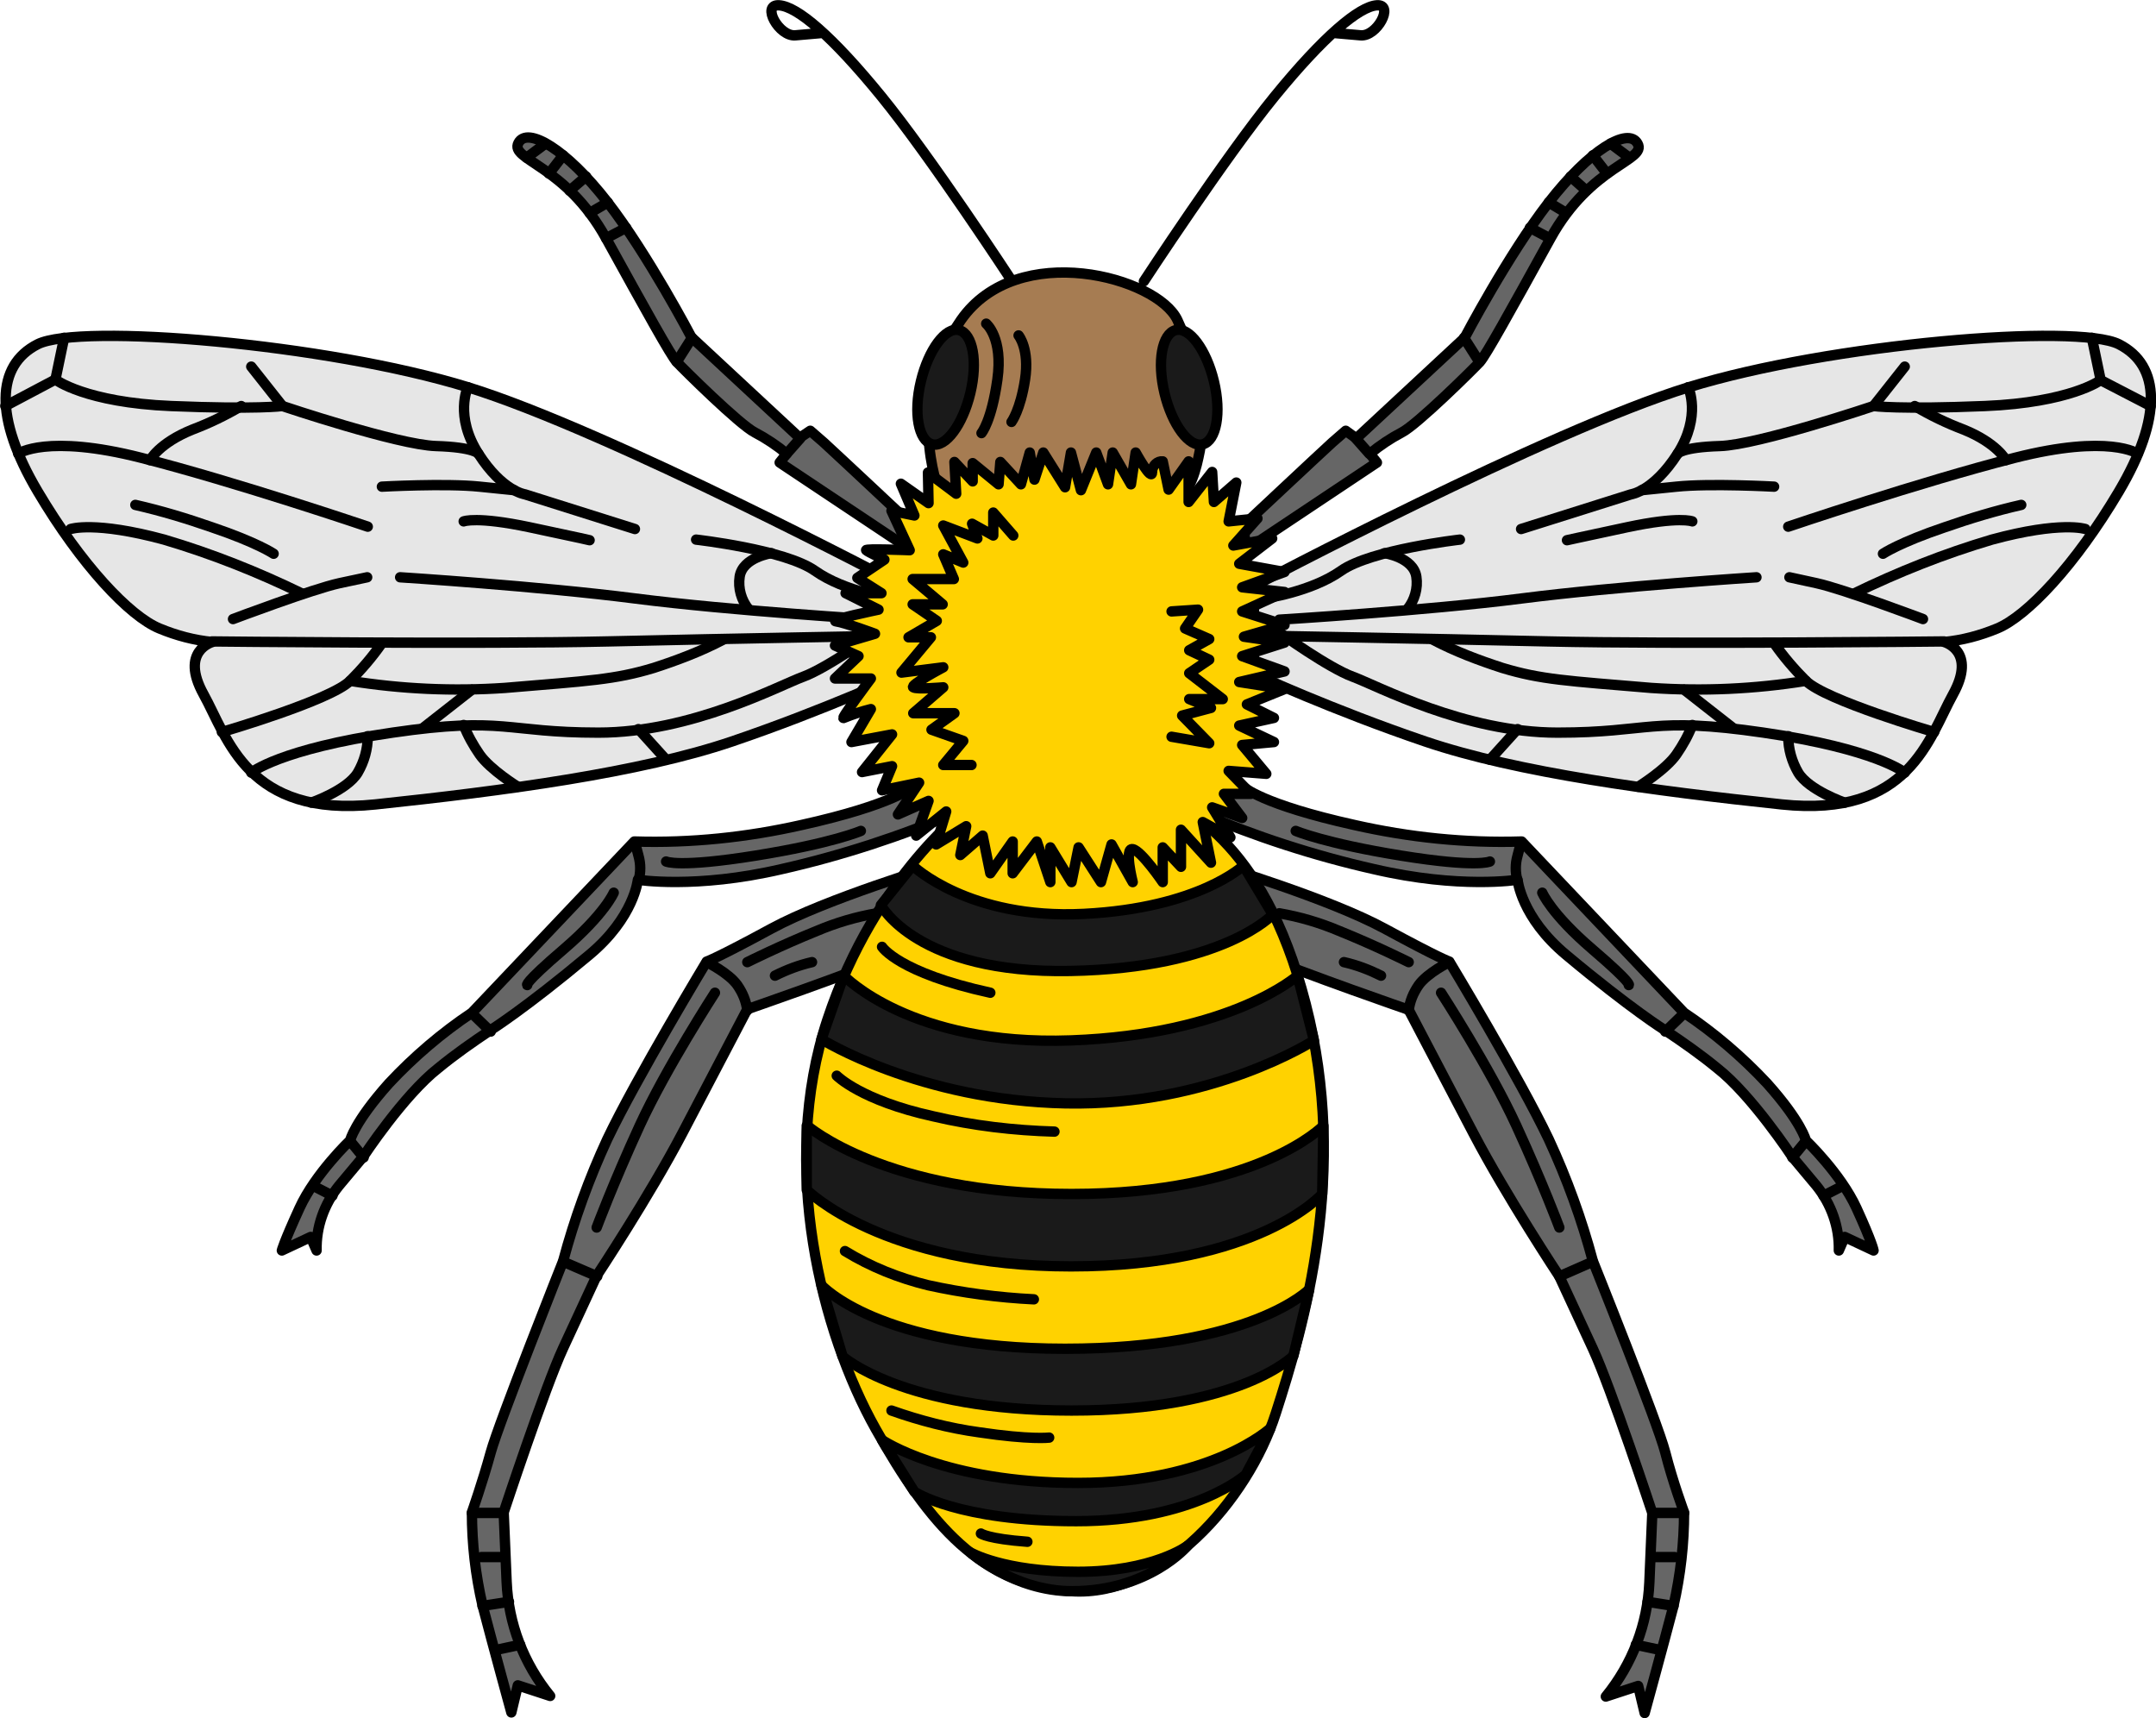 <?xml version="1.0" encoding="utf-8"?>
<!-- Generator: Adobe Illustrator 23.0.2, SVG Export Plug-In . SVG Version: 6.00 Build 0)  -->
<svg version="1.1" id="Réteg_1" xmlns="http://www.w3.org/2000/svg" xmlns:xlink="http://www.w3.org/1999/xlink" x="0px" y="0px"
	 viewBox="0 0 366.4 292" style="enable-background:new 0 0 366.4 292;" xml:space="preserve">
<title>cimerkep_20</title>
<g>
	<g>
		<path style="fill:#666666;" d="M155.1,89.3c0,0-12.8-12-15.1-14.1l-2.3-2l-1.8,1.2l-18.4-17.1c0,0-7.4-14.1-14.3-23
			s-13.6-12.9-15.1-10S96.1,28,103,40.5s11,19.9,12,21s10.7,10.7,13.3,12c1.9,1,3.7,2.2,5.4,3.6l-1.2,1.5l22.2,14.8L155.1,89.3z"/>
		<path style="fill:none;stroke:#000000;stroke-width:1.76;stroke-linecap:round;stroke-linejoin:round;" d="M155.1,89.3
			c0,0-12.8-12-15.1-14.1l-2.3-2l-1.8,1.2l-18.4-17.1c0,0-7.4-14.1-14.3-23s-13.6-12.9-15.1-10S96.1,28,103,40.5s11,19.9,12,21
			s10.7,10.7,13.3,12c1.9,1,3.7,2.2,5.4,3.6l-1.2,1.5l22.2,14.8L155.1,89.3z"/>
		<path style="fill:#E6E6E6;" d="M153.4,99.6c0,0-49.9-26.4-73.9-33.8s-66-10.9-73.1-7.3s-7.4,12.5,0,25s15.6,21.2,20.7,23.3
			c2.9,1.2,5.9,2,9,2.3c0,0-5.6,1.5-1.5,8.9s7.4,21,29.2,18.7s45-5.4,60.6-10.7s29.1-11.5,29.1-11.5L153.4,99.6z"/>
		<path style="fill:none;stroke:#000000;stroke-width:1.76;stroke-linecap:round;stroke-linejoin:round;" d="M153.4,99.6
			c0,0-49.9-26.4-73.9-33.8s-66-10.9-73.1-7.3s-7.4,12.5,0,25s15.6,21.2,20.7,23.3c2.9,1.2,5.9,2,9,2.3c0,0-5.6,1.5-1.5,8.9
			s7.4,21,29.2,18.7s45-5.4,60.6-10.7s29.1-11.5,29.1-11.5L153.4,99.6z"/>
		<path style="fill:none;stroke:#000000;stroke-width:1.76;stroke-linecap:round;stroke-linejoin:round;" d="M36,109
			c0,0,45.8,0.5,67.3,0s50.1-1,50.1-1"/>
		<path style="fill:none;stroke:#000000;stroke-width:1.76;stroke-linecap:round;stroke-linejoin:round;" d="M79.5,65.8
			c0,0-2.3,4.9,1.8,11.3s7.9,6.9,7.9,6.9l18.7,5.9"/>
		<path style="fill:none;stroke:#000000;stroke-width:1.76;stroke-linecap:round;stroke-linejoin:round;" d="M64.9,82.7
			c0,0,10.8-0.6,16.6,0l5.9,0.6"/>
		<path style="fill:none;stroke:#000000;stroke-width:1.76;stroke-linecap:round;stroke-linejoin:round;" d="M118.3,91.7
			c0,0,15.1,1.7,20.2,5.3s13,4.7,13,4.7"/>
		<path style="fill:none;stroke:#000000;stroke-width:1.76;stroke-linecap:round;stroke-linejoin:round;" d="M68,98.1
			c0,0,23.5,1.5,39.9,3.6s41.1,3.6,41.1,3.6"/>
		<path style="fill:none;stroke:#000000;stroke-width:1.76;stroke-linecap:round;stroke-linejoin:round;" d="M37.7,124.4
			c0,0,18.5-5.4,21.8-8.7c2-2,3.8-4.1,5.4-6.4"/>
		<path style="fill:none;stroke:#000000;stroke-width:1.76;stroke-linecap:round;stroke-linejoin:round;" d="M42.7,131.3
			c0,0,4.8-4,24-6.8s19.2,0,35,0s30.7-8,34.8-9.5s12.3-7.4,12.3-7.4"/>
		<path style="fill:none;stroke:#000000;stroke-width:1.76;stroke-linecap:round;stroke-linejoin:round;" d="M59.5,115.7
			c8.7,1.4,17.5,1.8,26.3,1.2c14.3-1.2,18.7-1.4,25.3-3.4c4-1.3,8-2.8,11.8-4.8"/>
		
			<line style="fill:none;stroke:#000000;stroke-width:1.76;stroke-linecap:round;stroke-linejoin:round;" x1="71.9" y1="123.7" x2="80.2" y2="117.2"/>
		<path style="fill:none;stroke:#000000;stroke-width:1.76;stroke-linecap:round;stroke-linejoin:round;" d="M52.9,136.4
			c0,0,6.1-2.1,7.9-5.1c1.1-1.9,1.7-4,1.7-6.2"/>
		<path style="fill:none;stroke:#000000;stroke-width:1.76;stroke-linecap:round;stroke-linejoin:round;" d="M78.8,123.2
			c0.7,1.8,1.6,3.4,2.7,5c1.8,2.6,6.5,5.5,6.5,5.5"/>
		
			<line style="fill:none;stroke:#000000;stroke-width:1.76;stroke-linecap:round;stroke-linejoin:round;" x1="108.5" y1="123.9" x2="113.2" y2="129.1"/>
		<path style="fill:none;stroke:#000000;stroke-width:1.76;stroke-linecap:round;stroke-linejoin:round;" d="M12,89.9
			c0,0,4.1-1.4,15.9,1.8c8.1,2.4,15.9,5.5,23.5,9.2"/>
		<path style="fill:none;stroke:#000000;stroke-width:1.76;stroke-linecap:round;stroke-linejoin:round;" d="M3.1,77.1
			c0,0,4.8-3.4,20.9,0.7s38.5,11.7,38.5,11.7"/>
		<path style="fill:none;stroke:#000000;stroke-width:1.76;stroke-linecap:round;stroke-linejoin:round;" d="M0.9,69l8.5-4.5
			c0,0,5.1,3.9,19.7,4.5S48,69,48,69s19.6,6.6,26.1,6.8s7.2,1.3,7.2,1.3"/>
		
			<line style="fill:none;stroke:#000000;stroke-width:1.76;stroke-linecap:round;stroke-linejoin:round;" x1="42.7" y1="62.3" x2="48" y2="69"/>
		<path style="fill:none;stroke:#000000;stroke-width:1.76;stroke-linecap:round;stroke-linejoin:round;" d="M25.5,78.2
			c0,0,1.5-2.9,7.2-5.2c2.9-1.1,5.6-2.4,8.3-4"/>
		<path style="fill:none;stroke:#000000;stroke-width:1.76;stroke-linecap:round;stroke-linejoin:round;" d="M39.6,105.2
			c0,0,13.5-5.1,18.1-6.1l4.7-1"/>
		<path style="fill:none;stroke:#000000;stroke-width:1.76;stroke-linecap:round;stroke-linejoin:round;" d="M131.1,94
			c0,0-4.9,0.7-5.4,4c-0.3,2,0.3,4,1.5,5.5"/>
		
			<line style="fill:none;stroke:#000000;stroke-width:1.76;stroke-linecap:round;stroke-linejoin:round;" x1="9.4" y1="64.6" x2="10.9" y2="57.4"/>
		<path style="fill:none;stroke:#000000;stroke-width:1.76;stroke-linecap:round;stroke-linejoin:round;" d="M78.8,88.6
			c0,0,2.2-0.9,11.2,1s10.2,2.2,10.2,2.2"/>
		<path style="fill:none;stroke:#000000;stroke-width:1.76;stroke-linecap:round;stroke-linejoin:round;" d="M23,85.8
			c4.4,1,8.7,2.3,13,3.8c7.7,2.6,10.5,4.5,10.5,4.5"/>
		<path style="fill:#666666;" d="M155.1,133.7c0,0-3.1,3-18.9,6.5c-9.3,2.1-18.8,3.1-28.4,2.8l-27.6,29.1c-5.1,3.4-9.9,7.5-14.1,12
			c-5.9,6.6-6.6,9.7-6.6,9.7s-5.9,5.6-8.6,11.5s-3,7.2-3,7.2l4.9-2.3l1,2.3c-0.1-4,1.3-7.9,3.8-11l4.1-4.9c0,0,6.9-10.5,12.8-15.1
			c2.8-2.3,5.8-4.4,8.8-6.4c0,0,5.8-3.6,16.8-12.8c7.7-6.4,8.3-12.8,8.3-12.8s9.8,1.6,24.4-1.8c10.2-2.3,20.3-5.6,29.9-9.7
			L155.1,133.7z"/>
		<path style="fill:none;stroke:#000000;stroke-width:1.76;stroke-linecap:round;stroke-linejoin:round;" d="M155.1,133.7
			c0,0-3.1,3-18.9,6.5c-9.3,2.1-18.8,3.1-28.4,2.8l-27.6,29.1c-5.1,3.4-9.9,7.5-14.1,12c-5.9,6.6-6.6,9.7-6.6,9.7s-5.9,5.6-8.6,11.5
			s-3,7.2-3,7.2l4.9-2.3l1,2.3c-0.1-4,1.3-7.9,3.8-11l4.1-4.9c0,0,6.9-10.5,12.8-15.1c2.8-2.3,5.8-4.4,8.8-6.4
			c0,0,5.8-3.6,16.8-12.8c7.7-6.4,8.3-12.8,8.3-12.8s9.8,1.6,24.4-1.8c10.2-2.3,20.3-5.6,29.9-9.7L155.1,133.7z"/>
		<path style="fill:#666666;" d="M159.2,147.1c0,0-18.7,5.6-28.1,10.7s-11,5.6-11,5.6s-12,19.9-16.9,30.2
			c-3.1,6.7-5.6,13.6-7.5,20.7c0,0-10.9,27.4-12.3,32.5s-3.2,10.2-3.2,10.2c0,5.3,0.6,10.6,1.8,15.8c1.8,6.9,4.9,18.2,4.9,18.2
			l1.1-4.6l5.5,1.8c-4.5-5.5-7.1-12.3-7.4-19.4l-0.5-11.8c0,0,7-21.2,10.1-27.9s5.7-12.3,5.7-12.3s9-13.6,14.6-24.3l11-21
			c0,0,17.1-5.9,26.3-9.7s9.5-4.9,9.5-4.9L159.2,147.1z"/>
		<path style="fill:none;stroke:#000000;stroke-width:1.76;stroke-linecap:round;stroke-linejoin:round;" d="M159.2,147.1
			c0,0-18.7,5.6-28.1,10.7s-11,5.6-11,5.6s-12,19.9-16.9,30.2c-3.1,6.7-5.6,13.6-7.5,20.7c0,0-10.9,27.4-12.3,32.5
			s-3.2,10.2-3.2,10.2c0,5.3,0.6,10.6,1.8,15.8c1.8,6.9,4.9,18.2,4.9,18.2l1.1-4.6l5.5,1.8c-4.5-5.5-7.1-12.3-7.4-19.4l-0.5-11.8
			c0,0,7-21.2,10.1-27.9s5.7-12.3,5.7-12.3s9-13.6,14.6-24.3l11-21c0,0,17.1-5.9,26.3-9.7s9.5-4.9,9.5-4.9L159.2,147.1z"/>
		<path style="fill:none;stroke:#000000;stroke-width:1.76;stroke-linecap:round;stroke-linejoin:round;" d="M172,47.8
			c0,0-13.8-21.1-22.2-31.4S135.5,1.1,132.4,0.9s0,5.4,2.8,5.1l4.6-0.4"/>
		
			<line style="fill:none;stroke:#000000;stroke-width:1.76;stroke-linecap:round;stroke-linejoin:round;" x1="133.7" y1="77.1" x2="136" y2="74.5"/>
		
			<line style="fill:none;stroke:#000000;stroke-width:1.76;stroke-linecap:round;stroke-linejoin:round;" x1="103" y1="40.5" x2="106.4" y2="38.7"/>
		
			<line style="fill:none;stroke:#000000;stroke-width:1.76;stroke-linecap:round;stroke-linejoin:round;" x1="100.2" y1="36.2" x2="103.3" y2="34.4"/>
		
			<line style="fill:none;stroke:#000000;stroke-width:1.76;stroke-linecap:round;stroke-linejoin:round;" x1="96.8" y1="32.4" x2="99.6" y2="30"/>
		
			<line style="fill:none;stroke:#000000;stroke-width:1.76;stroke-linecap:round;stroke-linejoin:round;" x1="93.3" y1="29.5" x2="95.7" y2="26.4"/>
		
			<line style="fill:none;stroke:#000000;stroke-width:1.76;stroke-linecap:round;stroke-linejoin:round;" x1="89.5" y1="26.8" x2="92.7" y2="24.4"/>
		
			<line style="fill:none;stroke:#000000;stroke-width:1.76;stroke-linecap:round;stroke-linejoin:round;" x1="115" y1="61.5" x2="117.6" y2="57.4"/>
		<path style="fill:none;stroke:#000000;stroke-width:1.76;stroke-linecap:round;stroke-linejoin:round;" d="M108.5,149.7
			c0.4-1.4,0.4-2.9,0-4.3l-0.6-2.3"/>
		
			<line style="fill:none;stroke:#000000;stroke-width:1.76;stroke-linecap:round;stroke-linejoin:round;" x1="80.2" y1="172.2" x2="83.4" y2="175.3"/>
		
			<line style="fill:none;stroke:#000000;stroke-width:1.76;stroke-linecap:round;stroke-linejoin:round;" x1="59.5" y1="193.9" x2="61.8" y2="196.7"/>
		<path style="fill:none;stroke:#000000;stroke-width:1.76;stroke-linecap:round;stroke-linejoin:round;" d="M113.2,146.4
			c0,0,2.1,1.1,15.2-1s17.9-4.2,17.9-4.2"/>
		<path style="fill:none;stroke:#000000;stroke-width:1.76;stroke-linecap:round;stroke-linejoin:round;" d="M104.3,151.7
			c0,0-1.5,3.6-8.5,9.6s-6.2,6.1-6.2,6.1"/>
		<path style="fill:none;stroke:#000000;stroke-width:1.76;stroke-linecap:round;stroke-linejoin:round;" d="M120.1,163.5
			c0,0,3.7,1.8,5.2,3.9c0.9,1.3,1.5,2.7,1.7,4.3"/>
		
			<line style="fill:none;stroke:#000000;stroke-width:1.76;stroke-linecap:round;stroke-linejoin:round;" x1="95.7" y1="214.4" x2="101.5" y2="216.9"/>
		
			<line style="fill:none;stroke:#000000;stroke-width:1.76;stroke-linecap:round;stroke-linejoin:round;" x1="80.2" y1="257.1" x2="85.6" y2="257.1"/>
		
			<line style="fill:none;stroke:#000000;stroke-width:1.76;stroke-linecap:round;stroke-linejoin:round;" x1="81.8" y1="264.6" x2="85.6" y2="264.6"/>
		
			<line style="fill:none;stroke:#000000;stroke-width:1.76;stroke-linecap:round;stroke-linejoin:round;" x1="82" y1="272.9" x2="86.5" y2="272.2"/>
		
			<line style="fill:none;stroke:#000000;stroke-width:1.76;stroke-linecap:round;stroke-linejoin:round;" x1="84.2" y1="280.4" x2="88.4" y2="279.5"/>
		
			<line style="fill:none;stroke:#000000;stroke-width:1.76;stroke-linecap:round;stroke-linejoin:round;" x1="53.2" y1="201.5" x2="56.5" y2="203.2"/>
		<path style="fill:none;stroke:#000000;stroke-width:1.76;stroke-linecap:round;stroke-linejoin:round;" d="M127,163.5
			c0,0,5.6-2.8,11.8-5.3c3.3-1.4,6.7-2.4,10.2-3"/>
		<path style="fill:none;stroke:#000000;stroke-width:1.76;stroke-linecap:round;stroke-linejoin:round;" d="M131.7,165.8
			c2-1,4.1-1.8,6.3-2.3"/>
		<path style="fill:none;stroke:#000000;stroke-width:1.76;stroke-linecap:round;stroke-linejoin:round;" d="M121.5,168.7
			c0,0-8.3,12.8-12.8,22.6s-7.3,17.3-7.3,17.3"/>
		<path style="fill:#666666;" d="M211.3,89.3c0,0,12.8-12,15.1-14.1l2.3-2l1.8,1.3l18.4-17.1c0,0,7.4-14.1,14.3-23
			s13.5-12.9,15.1-10s-7.9,3.6-14.8,16.1s-11,19.9-12,21s-10.7,10.7-13.3,12c-1.9,1-3.7,2.2-5.4,3.6l1.2,1.5l-22.2,14.8L211.3,89.3z
			"/>
		<path style="fill:none;stroke:#000000;stroke-width:1.76;stroke-linecap:round;stroke-linejoin:round;" d="M211.3,89.3
			c0,0,12.8-12,15.1-14.1l2.3-2l1.8,1.3l18.4-17.1c0,0,7.4-14.1,14.3-23s13.5-12.9,15.1-10s-7.9,3.6-14.8,16.1s-11,19.9-12,21
			s-10.7,10.7-13.3,12c-1.9,1-3.7,2.2-5.4,3.6l1.2,1.5l-22.2,14.8L211.3,89.3z"/>
		<path style="fill:#E6E6E6;" d="M213.1,99.6c0,0,49.9-26.4,73.9-33.8s66-10.9,73.1-7.3s7.4,12.5,0,25s-15.6,21.2-20.7,23.3
			c-2.9,1.2-5.9,2-9,2.3c0,0,5.6,1.5,1.5,8.9s-7.4,21-29.1,18.7s-45-5.4-60.6-10.7s-29.1-11.5-29.1-11.5L213.1,99.6z"/>
		<path style="fill:none;stroke:#000000;stroke-width:1.76;stroke-linecap:round;stroke-linejoin:round;" d="M213.1,99.6
			c0,0,49.9-26.4,73.9-33.8s66-10.9,73.1-7.3s7.4,12.5,0,25s-15.6,21.2-20.7,23.3c-2.9,1.2-5.9,2-9,2.3c0,0,5.6,1.5,1.5,8.9
			s-7.4,21-29.1,18.7s-45-5.4-60.6-10.7s-29.1-11.5-29.1-11.5L213.1,99.6z"/>
		<path style="fill:none;stroke:#000000;stroke-width:1.76;stroke-linecap:round;stroke-linejoin:round;" d="M330.4,109
			c0,0-45.8,0.5-67.3,0s-50.1-1-50.1-1"/>
		<path style="fill:none;stroke:#000000;stroke-width:1.76;stroke-linecap:round;stroke-linejoin:round;" d="M286.9,65.8
			c0,0,2.3,4.9-1.8,11.3s-7.9,6.9-7.9,6.9l-18.7,5.9"/>
		<path style="fill:none;stroke:#000000;stroke-width:1.76;stroke-linecap:round;stroke-linejoin:round;" d="M301.5,82.7
			c0,0-10.8-0.6-16.6,0l-5.9,0.6"/>
		<path style="fill:none;stroke:#000000;stroke-width:1.76;stroke-linecap:round;stroke-linejoin:round;" d="M248.1,91.7
			c0,0-15.1,1.7-20.2,5.3s-13,4.7-13,4.7"/>
		<path style="fill:none;stroke:#000000;stroke-width:1.76;stroke-linecap:round;stroke-linejoin:round;" d="M298.5,98.1
			c0,0-23.5,1.5-39.9,3.6s-41.2,3.6-41.2,3.6"/>
		<path style="fill:none;stroke:#000000;stroke-width:1.76;stroke-linecap:round;stroke-linejoin:round;" d="M328.7,124.4
			c0,0-18.5-5.4-21.8-8.7c-2-2-3.8-4.1-5.4-6.4"/>
		<path style="fill:none;stroke:#000000;stroke-width:1.76;stroke-linecap:round;stroke-linejoin:round;" d="M323.7,131.3
			c0,0-4.8-4-24-6.8s-19.2,0-35,0s-30.7-8-34.8-9.5s-12.3-7.4-12.3-7.4"/>
		<path style="fill:none;stroke:#000000;stroke-width:1.76;stroke-linecap:round;stroke-linejoin:round;" d="M306.9,115.7
			c-8.7,1.4-17.5,1.8-26.3,1.2c-14.3-1.2-18.7-1.4-25.3-3.4c-4-1.3-8-2.8-11.8-4.8"/>
		
			<line style="fill:none;stroke:#000000;stroke-width:1.76;stroke-linecap:round;stroke-linejoin:round;" x1="294.5" y1="123.7" x2="286.2" y2="117.2"/>
		<path style="fill:none;stroke:#000000;stroke-width:1.76;stroke-linecap:round;stroke-linejoin:round;" d="M313.5,136.4
			c0,0-6.1-2.1-7.9-5.1c-1.1-1.9-1.7-4-1.7-6.2"/>
		<path style="fill:none;stroke:#000000;stroke-width:1.76;stroke-linecap:round;stroke-linejoin:round;" d="M287.6,123.2
			c-0.7,1.8-1.6,3.4-2.7,5c-1.8,2.6-6.5,5.5-6.5,5.5"/>
		
			<line style="fill:none;stroke:#000000;stroke-width:1.76;stroke-linecap:round;stroke-linejoin:round;" x1="257.9" y1="123.9" x2="253.2" y2="129.1"/>
		<path style="fill:none;stroke:#000000;stroke-width:1.76;stroke-linecap:round;stroke-linejoin:round;" d="M354.4,89.9
			c0,0-4.1-1.4-15.9,1.8c-8.1,2.4-15.9,5.5-23.5,9.2"/>
		<path style="fill:none;stroke:#000000;stroke-width:1.76;stroke-linecap:round;stroke-linejoin:round;" d="M363.3,77.1
			c0,0-4.8-3.4-20.9,0.7s-38.5,11.7-38.5,11.7"/>
		<path style="fill:none;stroke:#000000;stroke-width:1.76;stroke-linecap:round;stroke-linejoin:round;" d="M365.5,69l-8.5-4.4
			c0,0-5.1,3.8-19.7,4.4s-18.9,0-18.9,0s-19.6,6.6-26.1,6.8s-7.2,1.3-7.2,1.3"/>
		
			<line style="fill:none;stroke:#000000;stroke-width:1.76;stroke-linecap:round;stroke-linejoin:round;" x1="323.7" y1="62.3" x2="318.4" y2="69"/>
		<path style="fill:none;stroke:#000000;stroke-width:1.76;stroke-linecap:round;stroke-linejoin:round;" d="M340.9,78.2
			c0,0-1.5-2.9-7.2-5.2c-2.9-1.1-5.6-2.4-8.3-4"/>
		<path style="fill:none;stroke:#000000;stroke-width:1.76;stroke-linecap:round;stroke-linejoin:round;" d="M326.8,105.2
			c0,0-13.5-5.1-18.1-6.1l-4.6-1"/>
		<path style="fill:none;stroke:#000000;stroke-width:1.76;stroke-linecap:round;stroke-linejoin:round;" d="M235.3,94
			c0,0,4.9,0.7,5.4,4c0.3,2-0.3,4-1.5,5.5"/>
		
			<line style="fill:none;stroke:#000000;stroke-width:1.76;stroke-linecap:round;stroke-linejoin:round;" x1="357" y1="64.6" x2="355.5" y2="57.4"/>
		<path style="fill:none;stroke:#000000;stroke-width:1.76;stroke-linecap:round;stroke-linejoin:round;" d="M287.6,88.6
			c0,0-2.2-0.9-11.1,1s-10.2,2.2-10.2,2.2"/>
		<path style="fill:none;stroke:#000000;stroke-width:1.76;stroke-linecap:round;stroke-linejoin:round;" d="M343.5,85.8
			c-4.4,1-8.7,2.3-13,3.8c-7.7,2.6-10.5,4.5-10.5,4.5"/>
		<path style="fill:#666666;" d="M211.3,133.7c0,0,3.1,3,18.9,6.5c9.3,2.1,18.8,3.1,28.4,2.8l27.6,29.1c5.1,3.4,9.9,7.5,14.1,12
			c5.9,6.6,6.6,9.7,6.6,9.7s5.9,5.6,8.6,11.5s2.9,7.2,2.9,7.2l-4.9-2.3l-1,2.3c0.1-4-1.3-7.9-3.8-11l-4.1-4.9
			c0,0-6.9-10.5-12.8-15.1c-2.8-2.3-5.8-4.4-8.8-6.4c0,0-5.8-3.6-16.8-12.8c-7.7-6.4-8.3-12.8-8.3-12.8s-9.8,1.6-24.4-1.8
			c-10.2-2.3-20.3-5.6-29.9-9.7L211.3,133.7z"/>
		<path style="fill:none;stroke:#000000;stroke-width:1.76;stroke-linecap:round;stroke-linejoin:round;" d="M211.3,133.7
			c0,0,3.1,3,18.9,6.5c9.3,2.1,18.8,3.1,28.4,2.8l27.6,29.1c5.1,3.4,9.9,7.5,14.1,12c5.9,6.6,6.6,9.7,6.6,9.7s5.9,5.6,8.6,11.5
			s2.9,7.2,2.9,7.2l-4.9-2.3l-1,2.3c0.1-4-1.3-7.9-3.8-11l-4.1-4.9c0,0-6.9-10.5-12.8-15.1c-2.8-2.3-5.8-4.4-8.8-6.4
			c0,0-5.8-3.6-16.8-12.8c-7.7-6.4-8.3-12.8-8.3-12.8s-9.8,1.6-24.4-1.8c-10.2-2.3-20.3-5.6-29.9-9.7L211.3,133.7z"/>
		<path style="fill:#666666;" d="M207.2,147.1c0,0,18.7,5.6,28.1,10.7s11,5.6,11,5.6s12,19.9,16.9,30.2c3.1,6.7,5.6,13.6,7.5,20.7
			c0,0,11,27.4,12.3,32.5s3.2,10.2,3.2,10.2c0,5.3-0.6,10.6-1.8,15.9c-1.8,6.9-4.9,18.2-4.9,18.2l-1.1-4.6l-5.5,1.8
			c4.5-5.5,7.1-12.3,7.4-19.4l0.5-11.8c0,0-7-21.2-10.1-27.9s-5.7-12.3-5.7-12.3s-9-13.6-14.6-24.3l-11-21c0,0-17.1-5.9-26.3-9.7
			s-9.5-4.9-9.5-4.9L207.2,147.1z"/>
		<path style="fill:none;stroke:#000000;stroke-width:1.76;stroke-linecap:round;stroke-linejoin:round;" d="M207.2,147.1
			c0,0,18.7,5.6,28.1,10.7s11,5.6,11,5.6s12,19.9,16.9,30.2c3.1,6.7,5.6,13.6,7.5,20.7c0,0,11,27.4,12.3,32.5s3.2,10.2,3.2,10.2
			c0,5.3-0.6,10.6-1.8,15.9c-1.8,6.9-4.9,18.2-4.9,18.2l-1.1-4.6l-5.5,1.8c4.5-5.5,7.1-12.3,7.4-19.4l0.5-11.8c0,0-7-21.2-10.1-27.9
			s-5.7-12.3-5.7-12.3s-9-13.6-14.6-24.3l-11-21c0,0-17.1-5.9-26.3-9.7s-9.5-4.9-9.5-4.9L207.2,147.1z"/>
		<path style="fill:none;stroke:#000000;stroke-width:1.76;stroke-linecap:round;stroke-linejoin:round;" d="M194.4,47.8
			c0,0,13.8-21.1,22.2-31.4S231,1.1,234,0.9s0,5.4-2.8,5.1l-4.6-0.4"/>
		
			<line style="fill:none;stroke:#000000;stroke-width:1.76;stroke-linecap:round;stroke-linejoin:round;" x1="232.7" y1="77.1" x2="230.4" y2="74.5"/>
		
			<line style="fill:none;stroke:#000000;stroke-width:1.76;stroke-linecap:round;stroke-linejoin:round;" x1="263.4" y1="40.5" x2="260" y2="38.7"/>
		
			<line style="fill:none;stroke:#000000;stroke-width:1.76;stroke-linecap:round;stroke-linejoin:round;" x1="266.2" y1="36.2" x2="263.2" y2="34.4"/>
		
			<line style="fill:none;stroke:#000000;stroke-width:1.76;stroke-linecap:round;stroke-linejoin:round;" x1="269.6" y1="32.4" x2="266.9" y2="30"/>
		
			<line style="fill:none;stroke:#000000;stroke-width:1.76;stroke-linecap:round;stroke-linejoin:round;" x1="273.1" y1="29.5" x2="270.7" y2="26.4"/>
		
			<line style="fill:none;stroke:#000000;stroke-width:1.76;stroke-linecap:round;stroke-linejoin:round;" x1="276.9" y1="26.8" x2="273.7" y2="24.4"/>
		
			<line style="fill:none;stroke:#000000;stroke-width:1.76;stroke-linecap:round;stroke-linejoin:round;" x1="251.4" y1="61.5" x2="248.8" y2="57.4"/>
		<path style="fill:none;stroke:#000000;stroke-width:1.76;stroke-linecap:round;stroke-linejoin:round;" d="M257.9,149.7
			c-0.4-1.4-0.4-2.9,0-4.3l0.6-2.3"/>
		
			<line style="fill:none;stroke:#000000;stroke-width:1.76;stroke-linecap:round;stroke-linejoin:round;" x1="286.2" y1="172.2" x2="283" y2="175.3"/>
		
			<line style="fill:none;stroke:#000000;stroke-width:1.76;stroke-linecap:round;stroke-linejoin:round;" x1="306.9" y1="193.9" x2="304.6" y2="196.7"/>
		<path style="fill:none;stroke:#000000;stroke-width:1.76;stroke-linecap:round;stroke-linejoin:round;" d="M253.2,146.4
			c0,0-2.1,1.1-15.1-1s-17.9-4.2-17.9-4.2"/>
		<path style="fill:none;stroke:#000000;stroke-width:1.76;stroke-linecap:round;stroke-linejoin:round;" d="M262.1,151.7
			c0,0,1.5,3.6,8.5,9.6s6.2,6.1,6.2,6.1"/>
		<path style="fill:none;stroke:#000000;stroke-width:1.76;stroke-linecap:round;stroke-linejoin:round;" d="M246.3,163.5
			c0,0-3.7,1.8-5.2,3.9c-0.9,1.3-1.5,2.7-1.7,4.3"/>
		
			<line style="fill:none;stroke:#000000;stroke-width:1.76;stroke-linecap:round;stroke-linejoin:round;" x1="270.7" y1="214.4" x2="265" y2="216.9"/>
		
			<line style="fill:none;stroke:#000000;stroke-width:1.76;stroke-linecap:round;stroke-linejoin:round;" x1="286.2" y1="257.1" x2="280.8" y2="257.1"/>
		
			<line style="fill:none;stroke:#000000;stroke-width:1.76;stroke-linecap:round;stroke-linejoin:round;" x1="284.6" y1="264.6" x2="280.8" y2="264.6"/>
		
			<line style="fill:none;stroke:#000000;stroke-width:1.76;stroke-linecap:round;stroke-linejoin:round;" x1="284.4" y1="272.9" x2="280" y2="272.2"/>
		
			<line style="fill:none;stroke:#000000;stroke-width:1.76;stroke-linecap:round;stroke-linejoin:round;" x1="282.2" y1="280.4" x2="278" y2="279.5"/>
		
			<line style="fill:none;stroke:#000000;stroke-width:1.76;stroke-linecap:round;stroke-linejoin:round;" x1="313.2" y1="201.5" x2="309.9" y2="203.2"/>
		<path style="fill:none;stroke:#000000;stroke-width:1.76;stroke-linecap:round;stroke-linejoin:round;" d="M239.4,163.5
			c0,0-5.6-2.8-11.8-5.3c-3.3-1.4-6.7-2.4-10.2-3"/>
		<path style="fill:none;stroke:#000000;stroke-width:1.76;stroke-linecap:round;stroke-linejoin:round;" d="M234.7,165.8
			c-2-1-4.1-1.8-6.3-2.3"/>
		<path style="fill:none;stroke:#000000;stroke-width:1.76;stroke-linecap:round;stroke-linejoin:round;" d="M244.9,168.7
			c0,0,8.3,12.8,12.8,22.6s7.3,17.3,7.3,17.3"/>
		<path style="fill:#FFD200;" d="M164.9,136.9c0,0-16.1,11.6-24.3,36.4s-1,53.1,8.2,69.5s18,26.6,33.3,27.6s29.9-15.3,34.7-30.2
			s12.5-40.9,5.1-69.6s-21.3-33.3-26.9-37C180.1,123.9,164.9,136.9,164.9,136.9"/>
		<path style="fill:none;stroke:#000000;stroke-width:1.76;stroke-linecap:round;stroke-linejoin:round;" d="M164.9,136.9
			c0,0-16.1,11.6-24.3,36.4s-1,53.1,8.2,69.5s18,26.6,33.3,27.6s29.9-15.3,34.7-30.2s12.5-40.9,5.1-69.6s-21.3-33.3-26.9-37
			C180.1,123.9,164.9,136.9,164.9,136.9z"/>
		<path style="fill:#A67C52;" d="M159.5,83.2c0,0-5.8-15,3.8-28.8s33.4-7.3,36.8,0s5,16.1,3.8,22.2s-3.2,14.2-21.9,15
			S159.5,83.3,159.5,83.2"/>
		<path style="fill:none;stroke:#000000;stroke-width:1.76;stroke-linecap:round;stroke-linejoin:round;" d="M159.5,83.2
			c0,0-5.8-15,3.8-28.8s33.4-7.3,36.8,0s5,16.1,3.8,22.2s-3.2,14.2-21.9,15S159.5,83.2,159.5,83.2z"/>
		<path style="fill:#1A1A1A;" d="M164.9,66.8c-1.3,5.4-4.2,9.3-6.5,8.7s-3.2-5.3-1.9-10.7s4.2-9.3,6.5-8.7S166.2,61.4,164.9,66.8"/>
		<path style="fill:none;stroke:#000000;stroke-width:1.76;stroke-linecap:round;stroke-linejoin:round;" d="M164.9,66.8
			c-1.3,5.4-4.2,9.3-6.5,8.7s-3.2-5.3-1.9-10.7s4.2-9.3,6.5-8.7S166.2,61.4,164.9,66.8z"/>
		<path style="fill:#1A1A1A;" d="M197.9,66.8c1.3,5.4,4.2,9.3,6.5,8.7s3.2-5.3,1.9-10.7s-4.2-9.3-6.5-8.7S196.6,61.4,197.9,66.8"/>
		<path style="fill:none;stroke:#000000;stroke-width:1.76;stroke-linecap:round;stroke-linejoin:round;" d="M197.9,66.8
			c1.3,5.4,4.2,9.3,6.5,8.7s3.2-5.3,1.9-10.7s-4.2-9.3-6.5-8.7S196.6,61.4,197.9,66.8z"/>
		<path style="fill:#FFD200;" d="M157.8,85.5l-4.7-3.3l2.3,5.4l-3.9-0.8l3.1,6.7c0,0-7.7-0.3-7.4,0s3.1,1.6,3.1,1.6l-4.6,3.1
			l4.1,2.6h-6.1l5.6,2.8c0,0-8.7,1.8-7.2,2s6.6,2.1,6.6,2.1l-6.8,2l4,1.8l-4,3.8h6.1c0,0-5.4,7.2-4.6,6.7c1.5-0.6,3-1.1,4.6-1.5
			l-3.3,5.6l6.9-1.3l-5.1,6.4l5.1-1l-1.7,4.1l6.3-1.3l-3.6,5.4l5.2-2.3l-2.1,5.9l5.1-4.1l-1.7,5.6l5.1-3.1l-1,4.9l3.8-3.3l1.3,6.4
			l3.8-5.4v5.4l4.1-5.4l2.3,6.9v-5.9l3.6,5.9l1.2-5.9l3.8,5.9l1.8-6.4l3.6,6.4c0,0-1.5-5.9,0-5.6s5.1,5.6,5.1,5.6v-5.9l3.1,3.3V141
			l5.1,5.6l-1.4-6.9l4.7,2.6l-3.1-5.1l5.1,1.8l-3.1-4.1h4.6l-3.8-3.9l6.4,0.5l-4.1-4.9l5.4-0.5l-5.9-2.8l5.9-1.3l-4.6-2.3l6.4-2.6
			l-7.7-1.2l7.7-1.8l-7.2-2.6l7.2-2.3l-6.9-1l6.9-2l-7.2-2.3l7.2-3.3l-7.2-0.8l7.2-2.6l-7.7-1.4l5.6-4.3l-6.6,1.2l4.1-4.6l-4.9,0.5
			l1.3-6.6l-3.8,3.3l-0.3-5.1l-4,5.1v-6.9l-3.4,4.8l-1-4.8c-0.9-0.1-1.7,0.7-1.8,1.6c0,0.1,0,0.1,0,0.2c0,1.8-2.8-3.3-2.8-3.3
			l-0.8,5.4l-3.1-5.4l-0.8,5.4l-2-5.4l-2.6,6.4l-1.7-6.4l-1,5.9l-3.7-5.9l-1.5,4.6l-0.8-4.6l-1.5,5.4l-3.5-3.8l-0.3,3.8l-4.4-3.6
			v3.1l-3.1-3.3l0.3,5.4l-4.8-3.6L157.8,85.5z"/>
		<path style="fill:none;stroke:#000000;stroke-width:1.76;stroke-linecap:round;stroke-linejoin:round;" d="M157.8,85.5l-4.7-3.3
			l2.3,5.4l-3.9-0.8l3.1,6.7c0,0-7.7-0.3-7.4,0s3.1,1.6,3.1,1.6l-4.6,3.1l4.1,2.6h-6.1l5.6,2.8c0,0-8.7,1.8-7.2,2s6.6,2.1,6.6,2.1
			l-6.8,2l4,1.8l-4,3.8h6.1c0,0-5.4,7.2-4.6,6.7c1.5-0.6,3-1.1,4.6-1.5l-3.3,5.6l6.9-1.3l-5.1,6.4l5.1-1l-1.7,4.1l6.3-1.3l-3.6,5.4
			l5.2-2.3l-2.1,5.9l5.1-4.1l-1.7,5.6l5.1-3.1l-1,4.9l3.8-3.3l1.3,6.4l3.8-5.4v5.4l4.1-5.4l2.3,6.9v-5.9l3.6,5.9l1.2-5.9l3.8,5.9
			l1.8-6.4l3.6,6.4c0,0-1.5-5.9,0-5.6s5.1,5.6,5.1,5.6v-5.9l3.1,3.3V141l5.1,5.6l-1.4-6.9l4.7,2.6l-3.1-5.1l5.1,1.8l-3.1-4.1h4.6
			l-3.8-3.9l6.4,0.5l-4.1-4.9l5.4-0.5l-5.9-2.8l5.9-1.3l-4.6-2.3l6.4-2.6l-7.7-1.2l7.7-1.8l-7.2-2.6l7.2-2.3l-6.9-1l6.9-2l-7.2-2.3
			l7.2-3.3l-7.2-0.8l7.2-2.6l-7.7-1.4l5.6-4.3l-6.6,1.2l4.1-4.6l-4.9,0.5l1.3-6.6l-3.8,3.3l-0.3-5.1l-4,5.1v-6.9l-3.4,4.8l-1-4.8
			c-0.9-0.1-1.7,0.7-1.8,1.6c0,0.1,0,0.1,0,0.2c0,1.8-2.8-3.3-2.8-3.3l-0.8,5.4l-3.1-5.4l-0.8,5.4l-2-5.4l-2.6,6.4l-1.7-6.4l-1,5.9
			l-3.7-5.9l-1.5,4.6l-0.8-4.6l-1.5,5.4l-3.5-3.8l-0.3,3.8l-4.4-3.6v3.1l-3.1-3.3l0.3,5.4l-4.8-3.6L157.8,85.5z"/>
		<path style="fill:#1A1A1A;" d="M155.1,147.1c0,0,9.5,9.2,29.1,8.2s27.1-8.2,27.1-8.2l5,8.3c0,0-8.3,9.1-34.4,9.6
			s-32.2-11.2-32.2-11.2L155.1,147.1z"/>
		<path style="fill:none;stroke:#000000;stroke-width:1.76;stroke-linecap:round;stroke-linejoin:round;" d="M155.1,147.1
			c0,0,9.5,9.2,29.1,8.2s27.1-8.2,27.1-8.2l5,8.3c0,0-8.3,9.1-34.4,9.6s-32.2-11.2-32.2-11.2L155.1,147.1z"/>
		<path style="fill:#1A1A1A;" d="M143.4,165.8c0,0,11.3,12,38.6,11s38.5-11,38.5-11l2.8,11c0,0-17.3,11.2-42.2,10.7
			s-41.5-10.9-41.5-10.9L143.4,165.8z"/>
		<path style="fill:none;stroke:#000000;stroke-width:1.76;stroke-linecap:round;stroke-linejoin:round;" d="M143.4,165.8
			c0,0,11.3,12,38.6,11s38.5-11,38.5-11l2.8,11c0,0-17.3,11.2-42.2,10.7s-41.5-10.9-41.5-10.9L143.4,165.8z"/>
		<path style="fill:#1A1A1A;" d="M137.2,191.3c0,0,13.2,11.6,44.9,11.6s42.8-11.6,42.8-11.6l-0.2,11.6c0,0-10.7,12.3-42.7,12.3
			s-44.9-13-44.9-13V191.3z"/>
		<path style="fill:none;stroke:#000000;stroke-width:1.76;stroke-linecap:round;stroke-linejoin:round;" d="M137.2,191.3
			c0,0,13.2,11.6,44.9,11.6s42.8-11.6,42.8-11.6l-0.2,11.6c0,0-10.7,12.3-42.7,12.3s-44.9-13-44.9-13V191.3z"/>
		<path style="fill:#1A1A1A;" d="M139.6,218.4c0,0,9.7,10.8,41.4,10.8s41.5-10.1,41.5-10.1l-2.7,11.3c0,0-9,9.3-37.7,9.3
			s-38.9-9.2-38.9-9.2L139.6,218.4z"/>
		<path style="fill:none;stroke:#000000;stroke-width:1.76;stroke-linecap:round;stroke-linejoin:round;" d="M139.6,218.4
			c0,0,9.7,10.8,41.4,10.8s41.5-10.1,41.5-10.1l-2.7,11.3c0,0-9,9.3-37.7,9.3s-38.9-9.2-38.9-9.2L139.6,218.4z"/>
		<path style="fill:#1A1A1A;" d="M149.9,244.7c0,0,10.6,7.3,33.3,7.3s32.7-9.3,32.7-9.3l-4.2,7.9c0,0-8.7,7.9-28.8,7.9
			s-27.5-5-27.5-5L149.9,244.7z"/>
		<path style="fill:none;stroke:#000000;stroke-width:1.76;stroke-linecap:round;stroke-linejoin:round;" d="M149.9,244.7
			c0,0,10.6,7.3,33.3,7.3s32.7-9.3,32.7-9.3l-4.2,7.9c0,0-8.7,7.9-28.8,7.9s-27.5-5-27.5-5L149.9,244.7z"/>
		<path style="fill:#1A1A1A;" d="M164.9,263.8c0,0,5.6,3.3,18.3,3.3s18.6-4.4,18.6-4.4s-6.5,7.7-19.6,7.7
			C172.3,270.4,164.9,263.8,164.9,263.8"/>
		<path style="fill:none;stroke:#000000;stroke-width:1.76;stroke-linecap:round;stroke-linejoin:round;" d="M164.9,263.8
			c0,0,5.6,3.3,18.3,3.3s18.6-4.4,18.6-4.4s-6.5,7.7-19.6,7.7C172.3,270.4,164.9,263.8,164.9,263.8z"/>
		<path style="fill:none;stroke:#000000;stroke-width:1.76;stroke-linecap:round;stroke-linejoin:round;" d="M167.6,55
			c0,0,2.9,2.4,1.9,9.5s-2.7,9.1-2.7,9.1"/>
		<path style="fill:none;stroke:#000000;stroke-width:1.76;stroke-linecap:round;stroke-linejoin:round;" d="M173.1,57
			c0,0,1.9,2.3,1.1,7.5s-2.3,7.2-2.3,7.2"/>
		<path style="fill:none;stroke:#000000;stroke-width:1.76;stroke-linecap:round;stroke-linejoin:round;" d="M149.9,160.9
			c0,0,2.8,4.4,18.4,7.8"/>
		<path style="fill:none;stroke:#000000;stroke-width:1.76;stroke-linecap:round;stroke-linejoin:round;" d="M142.2,182.8
			c0,0,4.1,4.2,16.4,6.9c6.8,1.6,13.7,2.4,20.6,2.6"/>
		<path style="fill:none;stroke:#000000;stroke-width:1.76;stroke-linecap:round;stroke-linejoin:round;" d="M143.6,212.6
			c4.4,2.7,9.2,4.6,14.1,5.8c5.9,1.3,11.9,2.1,18,2.4"/>
		<path style="fill:none;stroke:#000000;stroke-width:1.76;stroke-linecap:round;stroke-linejoin:round;" d="M151.5,239.7
			c4.8,1.7,9.8,3,14.9,3.7c8.7,1.3,11.9,0.9,11.9,0.9"/>
		<path style="fill:none;stroke:#000000;stroke-width:1.76;stroke-linecap:round;stroke-linejoin:round;" d="M166.7,260.6
			c0,0,1.2,0.9,7.9,1.4"/>
		<path style="fill:none;stroke:#000000;stroke-width:1.76;stroke-linecap:round;stroke-linejoin:round;" d="M172.2,91l-3.4-3.9V91
			l-3.6-2l0.9,2.5l-5.8-2.2l3.4,6.3l-3.4-1.4l1.8,4.2h-7l5.1,4.3h-5.1l4.1,2.8l-4.8,2.8h3.8l-5,6l7.1-0.9c0,0-5.7,3-5.1,3.4
			s5.1,0,5.1,0l-5.1,4.4h7l-3.9,2.8l5.4,1.9l-3.4,4.1h4.8"/>
		<polyline style="fill:none;stroke:#000000;stroke-width:1.76;stroke-linecap:round;stroke-linejoin:round;" points="199.1,103.9 
			203.6,103.6 201.4,106.8 205.5,108.6 202.1,110.5 205.5,112.1 202.1,114.4 207.8,118.8 202.1,118.8 205.8,120.3 200.9,121.6 
			205.5,126.3 199.1,125.2 		"/>
	</g>
</g>
</svg>
